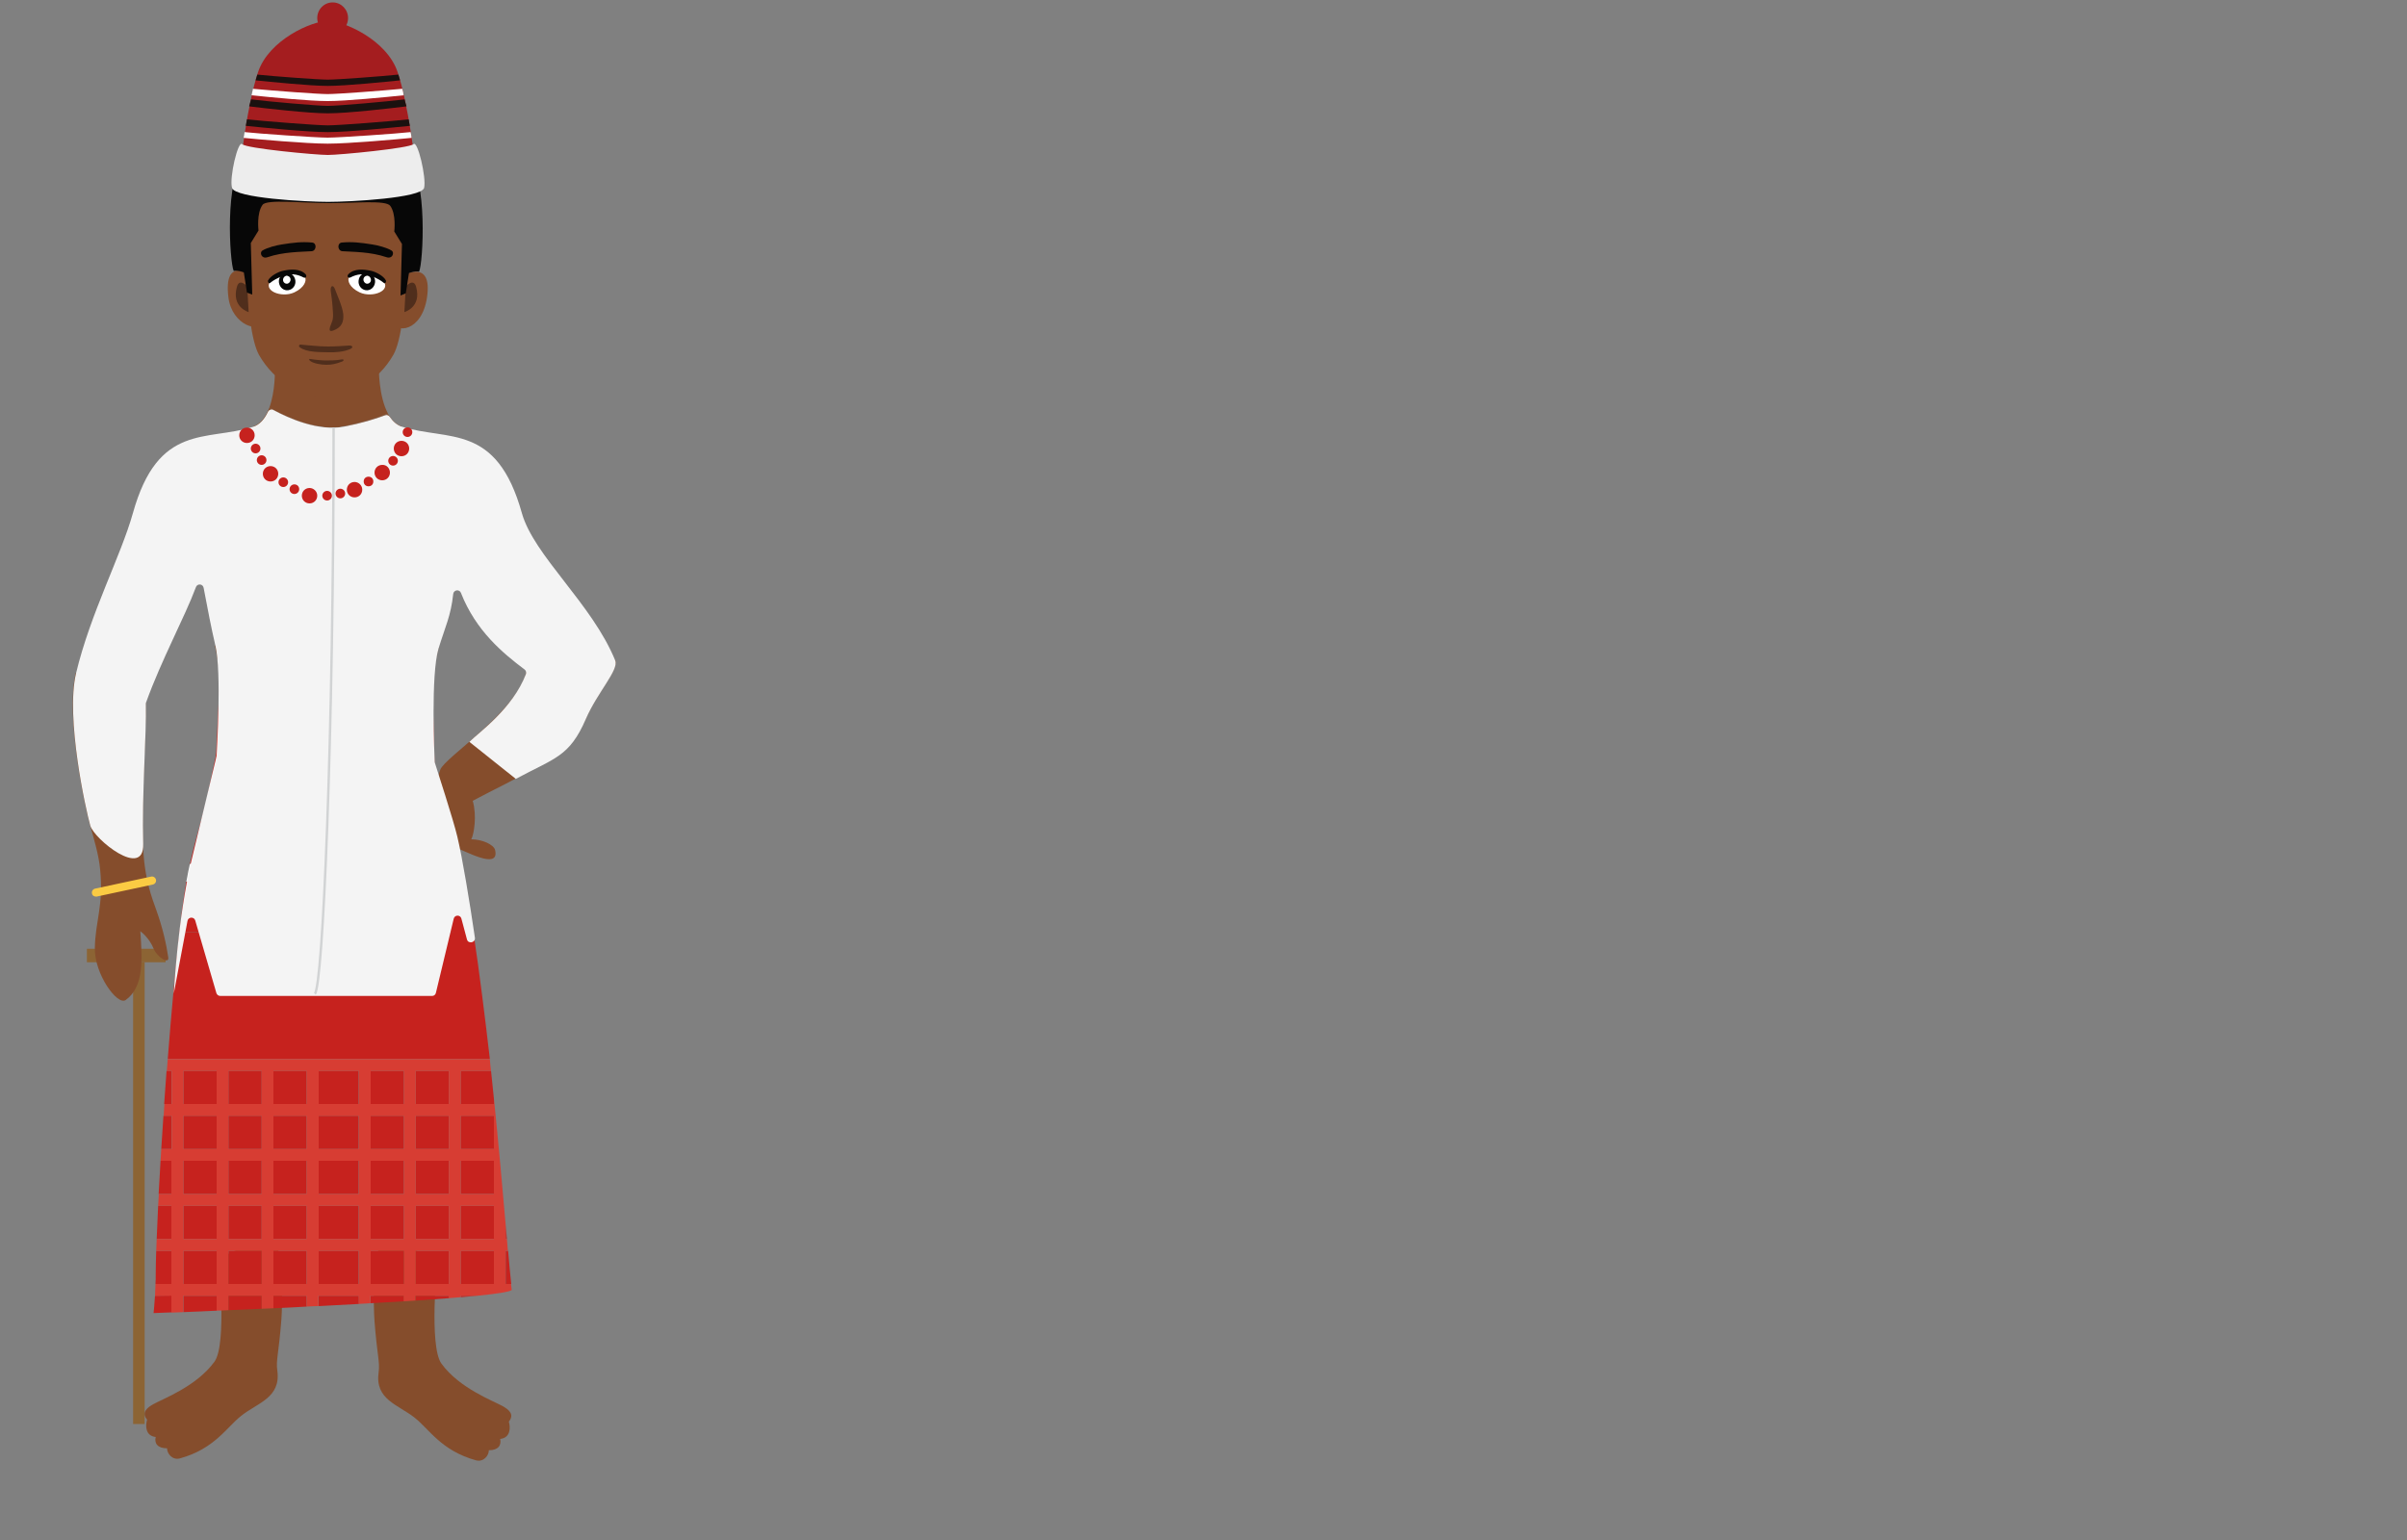 <?xml version="1.0" encoding="utf-8"?>
<!-- Generator: Adobe Illustrator 23.0.0, SVG Export Plug-In . SVG Version: 6.00 Build 0)  -->
<svg version="1.1" id="Layer_1" xmlns="http://www.w3.org/2000/svg" xmlns:xlink="http://www.w3.org/1999/xlink" x="0px" y="0px"
	 viewBox="0 0 1000 640" style="enable-background:new 0 0 1000 640;" xml:space="preserve">
<rect x="0" y="0" width="1000" height="640" fill="#808080" stroke="none"/>
<style type="text/css">
	.st0{fill:#854D2C;}
	.st1{fill:#8C6434;}
	.st2{fill:#502E1C;}
	.st3{fill:#070707;}
	.st4{fill:#FFFFFF;}
	.st5{fill:#A41D1F;}
	.st6{fill:#EDEDED;}
	.st7{fill:#1A110F;}
	.st8{fill:#C6221E;}
	.st9{fill:#D73D33;}
	.st10{fill:#FBCB43;}
	.st11{fill:#F4F4F4;}
	.st12{fill:none;stroke:#D1D3D4;stroke-miterlimit:10;}
</style>
<g id="man2">
	<g>
		<g>
			<g>
				<path class="st0" d="M142.9,177.1c8-1.6,14.3-3.6,18.3-5.2c-3.9-7.2-3.8-18.8-3.8-18.8l-20.1,3l-23.1-2.1c0,0,0.2,8.6-2.3,15.4
					C117.2,172.4,131.1,179.4,142.9,177.1z"/>
				<rect x="55.3" y="399.8" class="st1" width="4.8" height="192"/>
				<rect x="36.1" y="394.3" class="st1" width="32.7" height="5.6"/>
				<path class="st0" d="M166.9,177.2c-2.5-0.8-4.3-2.8-5.7-5.2c-4.1,1.6-10.3,3.6-18.3,5.2c-11.8,2.3-25.7-4.7-31-7.8
					c-1.4,3.6-3.5,6.8-6.9,7.9"/>
				<path class="st0" d="M218.8,278.8c-3.5,16.6-34.1,35.9-35.9,41.1c-1.4,4.2-6.4,20-0.5,20.4c0,4.7,5.1,11.3,6.1,11.6
					c3.8,1.2,19.2,10.1,17.2,1.4c-0.5-2.3-5.4-4.5-9.9-4.5c1.1-2.1,2.4-9.7,0.6-16c16.3-8.8,40.1-18.4,47-34.2
					c4.8-11.1,13.8-20.4,12.2-24.3"/>
				<path class="st0" d="M89.3,268.3c2.7,11.6,4.4,42.9,4.4,42.9h32.4v1.7h50.8c0,0,1.8-32.2,5.3-43.6"/>
				<path class="st0" d="M31.5,279.6c-4.4,18.4,4,56.6,5.9,63.3c1.6,5.6,3.7,12.7,4.2,18.4c1.5,15-2,21.4-2.2,32.7
					c-0.2,10.9,9.4,24,12.8,21.6c7.7-5.5,6.9-16.9,6.1-28.6c1.1,0.8,3.9,3.3,5.5,7.2c1.6,3.8,6.6,6.7,6.1,3.6
					c-0.8-5.3-2.2-11.9-5-19.7c-1.5-4.3-5.1-12.8-5.5-27.7c-0.6-20.8,1.4-46,1.1-58.5"/>
			</g>
			<g>
				<g>
					<g>
						<g>
							<g>
								<path class="st0" d="M169.3,86.6c-8.9-17-27.1-12.1-33.8-9.5c-6.7-2.5-24.9-7.5-33.8,9.5c0,0-0.2,13,0.5,27.2
									c0.7,13.4,2.2,27.9,5.4,33.7c6.4,11.2,17.3,17,27,17.6v0.1c0.3,0,0.6-0.1,0.9-0.1c0.3,0,0.6,0.1,0.9,0.1v-0.1
									c9.7-0.6,20.6-6.5,27-17.6C170.2,135.6,169.3,86.6,169.3,86.6z"/>
							</g>
							<g>
								<path class="st0" d="M104.7,114.4c0,0-12-8.4-9.8,9.2c1.4,11.5,13.3,15.6,15,9.2L104.7,114.4z"/>
							</g>
							<g>
								<path class="st0" d="M167.6,114.4c0,0,12.2-6.9,9.8,9.2c-2.1,14.3-13.3,15.6-15,9.2L167.6,114.4z"/>
							</g>
							<g>
								<path class="st2" d="M102.7,119l0.6,10.7c0,0-7.2-2-4.9-10.4C99.4,115.3,102.7,119,102.7,119z"/>
							</g>
							<g>
								<path class="st2" d="M168.6,119l-0.6,10.7c0,0,7.2-2,4.9-10.4C171.9,115.3,168.6,119,168.6,119z"/>
							</g>
							<g>
								<path class="st3" d="M169.4,66c-8.9-7.7-18.3-8.8-32.7-9.1c-8.6-0.2-24.1-0.3-35.1,9.2c-8.4,7.3-6.2,43-4.5,46.5
									c1.7-0.4,4.2,0.6,4.2,0.6l1.3,8.4l1.6,0.6l0.6,0.2l-0.6-21.4l3.2-5.2c0,0-0.9-7.2,1.7-10.7c1.8-2.4,16.8-0.7,27.8-0.7
									c10.8,0,23.3-1.3,25.2,1.1c2.6,3.5,1.7,10.7,1.7,10.7l3.2,5.2l-0.6,21.4l2.2-0.9l1.3-8.4c0,0,2.5-1,4.2-0.6
									C175.8,109.6,177.8,73.3,169.4,66z"/>
							</g>
						</g>
						<g>
							<g>
								<path class="st4" d="M112.7,116.4c0,0,2.6-2.6,7.4-3.1c3.2-0.4,5.8,0.4,6.6,1.8c0.8,1.5-0.2,4.4-4.4,6.4
									C116.9,124,108.7,120.7,112.7,116.4z"/>
							</g>
							<g>
								<path class="st3" d="M126.9,113.9c-2.4-2.4-6.3-2-9.2-1.4c-2,0.4-5.3,2.1-6.3,4c-0.3,0.5,0.3,1.6,0.8,1.1
									c1.4-1.2,3.1-2,4.7-2.7c3.6-1.5,6.5-1,9.2,0.4C127,115.8,127.7,114.8,126.9,113.9z"/>
							</g>
							<g>
								<path class="st3" d="M122.7,116.5c0.3,2-1,3.8-2.9,4.1c-1.9,0.3-3.6-1.1-3.9-3.1s1-3.8,2.9-4.1
									C120.7,113.1,122.4,114.5,122.7,116.5z"/>
							</g>
							<g>
								<path class="st4" d="M120.7,116c0.1,0.9-0.5,1.7-1.3,1.9c-0.9,0.1-1.7-0.5-1.8-1.4c-0.1-0.9,0.5-1.7,1.3-1.9
									C119.7,114.5,120.6,115.1,120.7,116z"/>
							</g>
							<g>
								<path class="st3" d="M129.7,100.8c-4.2-0.4-7.7,0-12.7,0.8c-2.1,0.3-6.1,1.3-8.1,2.6c-1.1,0.8-0.3,3.5,2.2,2.7
									c6.7-2.3,14-2.2,18.4-2.5C131.5,104.2,131.7,101,129.7,100.8z"/>
							</g>
						</g>
						<g>
							<g>
								<path class="st4" d="M159,116.4c0,0-2.6-2.6-7.4-3.1c-3.2-0.4-5.8,0.4-6.6,1.8c-0.8,1.5,0.2,4.4,4.4,6.4
									C154.8,124,163,120.7,159,116.4z"/>
							</g>
							<g>
								<path class="st3" d="M144.8,113.9c2.4-2.4,6.3-2,9.2-1.4c2,0.4,5.3,2.1,6.3,4c0.3,0.5-0.3,1.6-0.8,1.1
									c-1.4-1.2-3.1-2-4.7-2.7c-3.6-1.5-6.5-1-9.2,0.4C144.7,115.8,143.9,114.8,144.8,113.9z"/>
							</g>
							<g>
								<path class="st3" d="M149,116.5c-0.3,2,1,3.8,2.9,4.1c1.9,0.3,3.6-1.1,3.9-3.1c0.3-2-1-3.8-2.9-4.1
									C151,113.1,149.2,114.5,149,116.5z"/>
							</g>
							<g>
								<path class="st4" d="M151,116c-0.1,0.9,0.5,1.7,1.3,1.9c0.9,0.1,1.7-0.5,1.8-1.4s-0.5-1.7-1.3-1.9
									C151.9,114.5,151.1,115.1,151,116z"/>
							</g>
							<g>
								<path class="st3" d="M142,100.8c4.2-0.4,7.7,0,12.7,0.8c2.1,0.3,6.1,1.3,8.1,2.6c1.1,0.8,0.3,3.5-2.2,2.7
									c-6.7-2.3-14-2.2-18.4-2.5C140.2,104.2,140,101,142,100.8z"/>
							</g>
						</g>
						<g>
							<path class="st2" d="M142.6,130.5c-0.3-3.2-2.9-8.7-3.3-10c-0.9-2.6-2.1-1.7-1.9,0.3c0.2,1.3,0.7,5,0.9,8.5
								c0.3,4-0.4,4.2-1.2,6.6c-0.4,1.5-0.1,2,1.5,1.4C142,136,142.9,133.7,142.6,130.5z"/>
						</g>
						<g>
							<path class="st2" d="M144.9,143.6c-2.8,0.2-5.8,0.4-8.6,0.4c-3.9,0-7.7-0.5-11.5-0.8c-0.6,0-0.8,0.8-0.3,1.1
								c2.9,2.2,8.4,2,11.9,2.1c3,0.1,6.4-0.2,9-1.3C147,144.4,146.5,143.5,144.9,143.6z"/>
						</g>
						<g>
							<path class="st2" d="M141.7,149.4c-1.9,0.4-4.8,0.4-6.3,0.4c-1.6,0-4.7-0.3-6.4-0.6c-0.7-0.2-0.8,0.3,0,0.9
								c1.4,1,4.6,1.5,6.6,1.5c2.3,0,4-0.4,6.1-1.2C142.9,150.1,143.3,149.1,141.7,149.4z"/>
						</g>
					</g>
				</g>
				<g id="XMLID_1_">
					<ellipse id="XMLID_5_" class="st5" cx="138.2" cy="7.5" rx="6.4" ry="6.5"/>
					<path id="XMLID_9_" class="st5" d="M165.2,30c-4.5-13.5-22.4-21.3-29-21.3s-24.5,7.8-29,21.3s-7.3,37.5-7.3,40.7
						s30.9,3.2,36.4,3.2s36.4,0,36.4-3.2C172.5,67.5,169.7,43.5,165.2,30z"/>
					<path id="XMLID_14_" class="st6" d="M171.8,59.9c-1.7,1.7-30.7,4.5-35.6,4.5s-33.9-2.7-35.6-4.5c-1.7-1.7-5.4,14-4.2,18.2
						c1.2,4.2,30.6,5.8,39.9,5.8s38.7-1.6,39.9-5.8C177.2,73.8,173.5,58.2,171.8,59.9z"/>
					<path id="XMLID_3_" class="st7" d="M165.5,31c-6.6,0.7-25.4,2.1-29.3,2.1c-4,0-22.7-1.4-29.3-2.1c-0.2,0.8-0.5,1.5-0.7,2.4
						c6,0.6,22.6,2.3,30,2.3s24.1-1.7,30-2.3C166,32.5,165.7,31.7,165.5,31z"/>
					<path id="XMLID_7_" class="st7" d="M168.1,41.3c-7.2,0.9-27.6,2.7-31.9,2.7s-24.7-1.8-31.9-2.7c-0.3,0.9-0.5,1.9-0.8,2.9
						c6.5,0.8,24.6,2.9,32.7,2.9s26.2-2.1,32.7-2.9C168.6,43.3,168.3,42.3,168.1,41.3z"/>
					<path id="XMLID_2_" class="st4" d="M170.6,54.9h-0.1c-5,0.6-29.5,2.3-34.4,2.3c-4.8,0-29.3-1.7-34.4-2.3h-0.1
						c-0.1,0.8-0.2,1.6-0.4,2.4c5,0.5,25.9,2.4,34.9,2.4s29.8-1.9,34.9-2.4C170.9,56.6,170.8,55.8,170.6,54.9z"/>
					<path id="XMLID_6_" class="st4" d="M167.1,36.9c-8.5,0.8-26.9,2.2-31,2.2s-22.5-1.4-31-2.2c-0.2,0.9-0.4,1.8-0.6,2.7
						c7.8,0.8,24,2.4,31.6,2.4s23.8-1.6,31.6-2.4C167.6,38.6,167.4,37.8,167.1,36.9z"/>
					<path id="XMLID_4_" class="st7" d="M169.8,49.6c-6.3,0.7-29,2.5-33.6,2.5c-4.6,0-27.3-1.8-33.6-2.5c-0.2,0.9-0.3,1.8-0.5,2.7
						c6.1,0.6,25.5,2.6,34.1,2.6s27.9-2,34.1-2.6C170.1,51.4,169.9,50.5,169.8,49.6z"/>
				</g>
			</g>
			<path class="st0" d="M90.8,523.3c0,0,3.6,35.3-1.7,42.6c-7.5,10.3-21.4,15.4-25.5,17.7c-2.6,1.5-4.9,3.4-2.5,6.4
				c-0.7,2.4-0.8,6.7,3.6,7.2c-0.7,2.6,0.8,4.7,4.7,4.7c0,2.2,2.2,5,5.3,4.2c14.5-4,19.5-13,25.5-17.7c6.9-5.5,16.6-7.5,15-18.9
				c-0.6-4.2,0.6-6.9,1.7-21.1c0.5-6.4,0.8-28.6-2.4-30.5C107,513.3,90.8,523.3,90.8,523.3z"/>
			<path class="st0" d="M181.7,524.1c0,0-3.6,35.3,1.7,42.6c7.5,10.3,21.4,15.4,25.5,17.7c2.6,1.5,4.9,3.4,2.5,6.4
				c0.7,2.4,0.8,6.7-3.6,7.2c0.6,2.6-0.8,4.7-4.7,4.7c0,2.2-2.2,5-5.3,4.2c-14.5-4-19.5-13-25.5-17.7c-6.9-5.5-16.6-7.5-15-18.9
				c0.6-4.2-0.6-6.9-1.7-21.1c-0.5-6.4-0.8-28.6,2.4-30.5C165.5,514.1,181.7,524.1,181.7,524.1z"/>
			<g>
				<g>
					<path class="st8" d="M191.4,538.5v0.6c2.5-0.2,4.7-0.4,6.9-0.6H191.4z"/>
				</g>
				<g>
					<path class="st8" d="M210.1,533.6h2.3c-0.4-3.9-0.9-8.5-1.3-13.8h-1V533.6z"/>
				</g>
				<g>
					<path class="st8" d="M186.5,538.5h-13.8v2c4.9-0.3,9.5-0.7,13.8-1V538.5z"/>
				</g>
				<g>
					<rect x="76.2" y="463.7" class="st8" width="13.8" height="13.8"/>
				</g>
				<g>
					<rect x="76.2" y="482.4" class="st8" width="13.8" height="13.8"/>
				</g>
				<g>
					<rect x="76.2" y="501.1" class="st8" width="13.8" height="13.8"/>
				</g>
				<g>
					<path class="st8" d="M210.6,514.9c-0.2-1.8-0.3-3.7-0.5-5.7v5.7H210.6z"/>
				</g>
				<g>
					<path class="st8" d="M167.8,538.5H154v3.1c4.7-0.3,9.3-0.5,13.8-0.8V538.5z"/>
				</g>
				<g>
					<path class="st8" d="M191.4,458.8h13.8v-2.2c-0.4-3.8-0.8-7.7-1.2-11.6h-12.6V458.8z"/>
				</g>
				<g>
					<path class="st8" d="M71.2,445h-2c-0.3,4.6-0.7,9.2-1,13.8h3V445z"/>
				</g>
				<g>
					<rect x="76.2" y="445" class="st8" width="13.8" height="13.8"/>
				</g>
				<g>
					<path class="st8" d="M193.2,366.6l-115.8-0.2c-0.6,3.6-1.3,8.2-2,13.6l120,0.1C194.8,375.5,194,371,193.2,366.6z"/>
				</g>
				<g>
					<path class="st8" d="M188.2,342c-2.3-10.1-8.6-20.2-8.9-34.9c0-2.4-22,2.2-32.7,4.6c-2.1-0.1-4.1-0.2-5.8-0.2
						c-3.7-0.1-6.1-0.2-6.1-0.2l-44.1-1.1c0,0-0.9,3.3-4.4,20.5c-1.5,7.4-4.5,15.8-7.3,28.4h112.9
						C190.7,353.1,189.5,347.4,188.2,342z"/>
				</g>
				<g>
					<path class="st8" d="M196.7,387.6l-122.1-0.2c-1.7,14.6-3.4,33.3-4.9,52.6h133.8C201.5,422.8,199.3,404.9,196.7,387.6z"/>
				</g>
				<g>
					<path class="st8" d="M71.2,482.4h-4.5c-0.3,4.7-0.5,9.4-0.8,13.8h5.3V482.4z"/>
				</g>
				<g>
					<path class="st8" d="M71.2,463.7h-3.3c-0.3,4.7-0.6,9.3-0.9,13.8h4.2C71.2,477.5,71.2,463.7,71.2,463.7z"/>
				</g>
				<g>
					<path class="st8" d="M127.4,538.5h-13.8v5.2c4.5-0.2,9.1-0.4,13.8-0.7V538.5z"/>
				</g>
				<g>
					<path class="st8" d="M149.1,538.5h-16.7v4.3c5.6-0.3,11.2-0.6,16.7-0.9V538.5z"/>
				</g>
				<g>
					<path class="st8" d="M108.7,538.5H94.9v6c4.3-0.2,9-0.4,13.8-0.6C108.7,543.9,108.7,538.5,108.7,538.5z"/>
				</g>
				<g>
					<path class="st8" d="M71.2,501.1h-5.5c-0.2,4.9-0.4,9.5-0.6,13.8h6.1V501.1z"/>
				</g>
				<g>
					<path class="st8" d="M71.2,519.8h-6.3c-0.1,3.4-0.2,6.5-0.2,9.3c0,1.6,0,3.1-0.1,4.5h6.6V519.8z"/>
				</g>
				<g>
					<path class="st8" d="M64.4,538.5c-0.3,4.7-0.6,7.2-0.6,7.2s2.7-0.1,7.4-0.3v-7L64.4,538.5L64.4,538.5z"/>
				</g>
				<g>
					<path class="st8" d="M90,538.5H76.2v6.8c3.9-0.2,8.6-0.3,13.8-0.6V538.5z"/>
				</g>
				<g>
					<rect x="76.2" y="519.8" class="st8" width="13.8" height="13.8"/>
				</g>
				<g>
					<rect x="154" y="445" class="st8" width="13.8" height="13.8"/>
				</g>
				<g>
					<rect x="154" y="463.7" class="st8" width="13.8" height="13.8"/>
				</g>
				<g>
					<rect x="172.7" y="519.8" class="st8" width="13.8" height="13.8"/>
				</g>
				<g>
					<rect x="154" y="482.4" class="st8" width="13.8" height="13.8"/>
				</g>
				<g>
					<rect x="154" y="519.8" class="st8" width="13.8" height="13.8"/>
				</g>
				<g>
					<rect x="172.7" y="501.1" class="st8" width="13.8" height="13.8"/>
				</g>
				<g>
					<rect x="154" y="501.1" class="st8" width="13.8" height="13.8"/>
				</g>
				<g>
					<rect x="172.7" y="463.7" class="st8" width="13.8" height="13.8"/>
				</g>
				<g>
					<rect x="191.4" y="501.1" class="st8" width="13.8" height="13.8"/>
				</g>
				<g>
					<rect x="191.4" y="519.8" class="st8" width="13.8" height="13.8"/>
				</g>
				<g>
					<rect x="191.4" y="482.4" class="st8" width="13.8" height="13.8"/>
				</g>
				<g>
					<rect x="172.7" y="482.4" class="st8" width="13.8" height="13.8"/>
				</g>
				<g>
					<rect x="191.4" y="463.7" class="st8" width="13.8" height="13.8"/>
				</g>
				<g>
					<rect x="132.3" y="445" class="st8" width="16.7" height="13.8"/>
				</g>
				<g>
					<rect x="172.7" y="445" class="st8" width="13.8" height="13.8"/>
				</g>
				<g>
					<rect x="113.6" y="519.8" class="st8" width="13.8" height="13.8"/>
				</g>
				<g>
					<rect x="94.9" y="519.8" class="st8" width="13.8" height="13.8"/>
				</g>
				<g>
					<rect x="113.6" y="501.1" class="st8" width="13.8" height="13.8"/>
				</g>
				<g>
					<rect x="94.9" y="445" class="st8" width="13.8" height="13.8"/>
				</g>
				<g>
					<rect x="132.3" y="463.7" class="st8" width="16.7" height="13.8"/>
				</g>
				<g>
					<rect x="94.9" y="482.4" class="st8" width="13.8" height="13.8"/>
				</g>
				<g>
					<rect x="94.9" y="463.7" class="st8" width="13.8" height="13.8"/>
				</g>
				<g>
					<rect x="94.9" y="501.1" class="st8" width="13.8" height="13.8"/>
				</g>
				<g>
					<rect x="113.6" y="482.4" class="st8" width="13.8" height="13.8"/>
				</g>
				<g>
					<rect x="132.3" y="501.1" class="st8" width="16.7" height="13.8"/>
				</g>
				<g>
					<rect x="132.3" y="482.4" class="st8" width="16.7" height="13.8"/>
				</g>
				<g>
					<rect x="132.3" y="519.8" class="st8" width="16.7" height="13.8"/>
				</g>
				<g>
					<rect x="113.6" y="445" class="st8" width="13.8" height="13.8"/>
				</g>
				<g>
					<rect x="113.6" y="463.7" class="st8" width="13.8" height="13.8"/>
				</g>
				<g>
					<path class="st8" d="M195.5,380.1l-120-0.1c-0.3,2.3-0.6,4.8-0.9,7.4l122.1,0.2C196.3,385.1,195.9,382.6,195.5,380.1z"/>
				</g>
				<g>
					<path class="st4" d="M191.8,359H78.9c-0.5,2.1-0.9,4.2-1.3,6.5c-0.1,0.3-0.1,0.6-0.2,0.9l115.8,0.2
						C192.8,364,192.3,361.5,191.8,359z"/>
				</g>
				<g>
					<path class="st9" d="M205.2,458.8h-13.8V445H204c-0.2-1.6-0.4-3.3-0.5-4.9H69.7c-0.1,1.6-0.3,3.3-0.4,4.9h2v13.8h-3
						c-0.1,1.6-0.2,3.3-0.3,4.9h3.3v13.8H67c-0.1,1.7-0.2,3.3-0.3,4.9h4.5v13.8H66c-0.1,1.7-0.2,3.3-0.3,4.9h5.5v13.8h-6.1
						c-0.1,1.7-0.1,3.3-0.2,4.9h6.3v13.8h-6.6c-0.1,1.8-0.1,3.5-0.2,4.9h6.8v7c1.5-0.1,3.1-0.1,4.9-0.2v-6.8H90v6.2
						c1.6-0.1,3.2-0.1,4.9-0.2v-6h13.8v5.4c1.6-0.1,3.3-0.1,4.9-0.2v-5.2h13.8v4.5c1.6-0.1,3.3-0.2,4.9-0.2v-4.3H149v3.4
						c1.7-0.1,3.3-0.2,4.9-0.3v-3.1h13.8v2.3c1.7-0.1,3.3-0.2,4.9-0.3v-2h13.8v1c1.7-0.1,3.3-0.3,4.9-0.4v-0.6h6.9
						c8.1-0.8,13.4-1.6,14.4-2.4c-0.1-0.8-0.2-1.7-0.3-2.5H210v-13.8h1c-0.1-1.6-0.3-3.2-0.4-4.9h-0.5v-5.7
						c-1.3-14.9-2.9-33.1-4.9-52.7L205.2,458.8L205.2,458.8z M90,533.6H76.2v-13.8H90V533.6z M90,514.9H76.2v-13.8H90V514.9z
						 M90,496.2H76.2v-13.8H90V496.2z M90,477.5H76.2v-13.8H90V477.5z M90,458.8H76.2V445H90V458.8z M108.7,533.6H94.9v-13.8h13.8
						C108.7,519.8,108.7,533.6,108.7,533.6z M108.7,514.9H94.9v-13.8h13.8C108.7,501.1,108.7,514.9,108.7,514.9z M108.7,496.2H94.9
						v-13.8h13.8C108.7,482.4,108.7,496.2,108.7,496.2z M108.7,477.5H94.9v-13.8h13.8C108.7,463.7,108.7,477.5,108.7,477.5z
						 M108.7,458.8H94.9V445h13.8C108.7,445,108.7,458.8,108.7,458.8z M127.4,533.6h-13.8v-13.8h13.8V533.6z M127.4,514.9h-13.8
						v-13.8h13.8V514.9z M127.4,496.2h-13.8v-13.8h13.8V496.2z M127.4,477.5h-13.8v-13.8h13.8V477.5z M127.4,458.8h-13.8V445h13.8
						V458.8z M149.1,533.6h-16.7v-13.8h16.7V533.6z M149.1,514.9h-16.7v-13.8h16.7V514.9z M149.1,496.2h-16.7v-13.8h16.7V496.2z
						 M149.1,477.5h-16.7v-13.8h16.7V477.5z M149.1,458.8h-16.7V445h16.7V458.8z M167.8,533.6H154v-13.8h13.8V533.6z M167.8,514.9
						H154v-13.8h13.8V514.9z M167.8,496.2H154v-13.8h13.8V496.2z M167.8,477.5H154v-13.8h13.8V477.5z M167.8,458.8H154V445h13.8
						V458.8z M186.5,533.6h-13.8v-13.8h13.8V533.6z M186.5,514.9h-13.8v-13.8h13.8V514.9z M186.5,496.2h-13.8v-13.8h13.8V496.2z
						 M186.5,477.5h-13.8v-13.8h13.8V477.5z M186.5,458.8h-13.8V445h13.8V458.8z M205.2,533.6h-13.8v-13.8h13.8V533.6z M205.2,514.9
						h-13.8v-13.8h13.8V514.9z M205.2,496.2h-13.8v-13.8h13.8V496.2z M205.2,477.5h-13.8v-13.8h13.8V477.5z"/>
				</g>
			</g>
			<g>
				<polygon class="st9" points="180.5,316.7 179.6,282.4 91.3,282.4 89.6,316.7 				"/>
			</g>
			<g>
				<g>
					<path class="st10" d="M39.8,372.6c-0.8,0-1.5-0.5-1.6-1.3c-0.2-0.9,0.4-1.8,1.3-2l23.3-5c0.9-0.2,1.8,0.4,2,1.3
						c0.2,0.9-0.4,1.8-1.3,2l-23.3,5C40,372.6,39.9,372.6,39.8,372.6z"/>
				</g>
			</g>
		</g>
		<path class="st11" d="M214.3,323.7c16.3-8.8,22.2-9.1,29.1-24.9c4.8-11.1,13.8-20.4,12.2-24.3c-9.6-23.6-33.8-43.5-38.8-61.3
			c-10.5-37.6-30.6-29.8-49.9-35.9c-2.1-0.7-3.7-2.2-5-4.1c-0.4-0.6-1.2-0.9-1.9-0.6c-4,1.5-9.8,3.3-17,4.7
			c-10.8,2.1-23.3-3.6-29.4-6.9c-0.8-0.5-1.9-0.1-2.3,0.8c-1.4,2.9-3.3,5.3-6.2,6.2c-19.3,6.1-39.4-1.8-49.9,35.9
			c-5,17.8-17.7,41.7-23.6,66.5c-4.4,18.4,4,56.6,5.9,63.3c1.6,5.6,22.4,22.5,22,7.6c-0.6-20.6,1.4-45.6,1.1-58.2
			c0-0.2,0-0.4,0.1-0.6c6.4-17.8,16-35.3,20.7-47.9c0.6-1.6,2.9-1.4,3.2,0.3c1.8,9.5,3.1,16.3,4.9,24.1c2.6,11.2,0.6,43.3,0.5,45.5
			c0,0.1,0,0.1,0,0.2c-0.5,2.1-8,33.2-10.5,43.7c-5.7,24-7.3,55.1-7.3,55.1l5.7-30.2c0.3-1.7,2.7-1.8,3.2-0.2l8.8,30.2
			c0.2,0.7,0.9,1.2,1.6,1.2h88c0.8,0,1.4-0.5,1.6-1.3l7.4-30.8c0.4-1.7,2.8-1.7,3.2,0l2.3,8.6c0.5,2,3.6,1.4,3.3-0.7
			c-2.2-15.1-5.2-33.2-7.3-42c-1.7-7.2-8.6-28.3-9.3-30.6c0-0.1-0.1-0.3-0.1-0.4c-0.1-3-1.7-36.3,1.6-47.2
			c2.7-8.9,5.1-13.4,6.1-22.7c0.2-1.7,2.6-2,3.2-0.4c6.2,15.8,17.5,25.1,26.4,31.8c0.6,0.4,0.8,1.2,0.6,1.9
			c-5.4,14.3-19.7,24.4-23.5,28.2"/>
		<g>
			<g>
				<path class="st8" d="M162,196.4c0,1.8-1.4,3.2-3.2,3.2s-3.2-1.4-3.2-3.2s1.4-3.2,3.2-3.2C160.6,193.1,162,194.6,162,196.4z"/>
			</g>
			<g>
				<path class="st8" d="M170,186.4c0,1.8-1.4,3.2-3.2,3.2s-3.2-1.4-3.2-3.2s1.4-3.2,3.2-3.2S170,184.6,170,186.4z"/>
			</g>
			<g>
				<path class="st8" d="M115.6,196.9c0,1.8-1.4,3.2-3.2,3.2c-1.8,0-3.2-1.4-3.2-3.2s1.4-3.2,3.2-3.2S115.6,195.1,115.6,196.9z"/>
			</g>
			<g>
				<path class="st8" d="M105.8,180.9c0,1.8-1.4,3.2-3.2,3.2c-1.8,0-3.2-1.4-3.2-3.2s1.4-3.2,3.2-3.2S105.8,179.1,105.8,180.9z"/>
			</g>
			<g>
				<path class="st8" d="M137.9,206c0,1.1-0.9,2-2,2s-2-0.9-2-2s0.9-2,2-2S137.9,204.9,137.9,206z"/>
			</g>
			<g>
				<path class="st8" d="M119.7,200.4c0,1.1-0.9,2-2,2s-2-0.9-2-2s0.9-2,2-2C118.8,198.4,119.7,199.3,119.7,200.4z"/>
			</g>
			<g>
				<path class="st8" d="M110.7,191.2c0,1.1-0.9,2-2,2s-2-0.9-2-2s0.9-2,2-2S110.7,190.1,110.7,191.2z"/>
			</g>
			<g>
				<path class="st4" d="M102.1,176.8"/>
			</g>
			<g>
				<path class="st8" d="M124.3,203.3c0,1.1-0.9,2-2,2s-2-0.9-2-2s0.9-2,2-2C123.5,201.3,124.3,202.2,124.3,203.3z"/>
			</g>
			<g>
				<ellipse class="st8" cx="153.1" cy="200.1" rx="2" ry="2"/>
			</g>
			<g>
				<path class="st8" d="M165.3,191.5c0,1.1-0.9,2-2,2s-2-0.9-2-2s0.9-2,2-2C164.4,189.5,165.3,190.4,165.3,191.5z"/>
			</g>
			<g>
				<path class="st8" d="M171.3,179.6c0,1.1-0.9,2-2,2s-2-0.9-2-2s0.9-2,2-2C170.4,177.6,171.3,178.5,171.3,179.6z"/>
			</g>
			<g>
				<path class="st8" d="M143.4,205.1c0,1.1-0.9,2-2,2s-2-0.9-2-2s0.9-2,2-2S143.4,204,143.4,205.1z"/>
			</g>
			<g>
				<path class="st8" d="M108.2,186.4c0,1.1-0.9,2-2,2s-2-0.9-2-2s0.9-2,2-2S108.2,185.3,108.2,186.4z"/>
			</g>
			<g>
				<path class="st8" d="M131.8,206c0,1.8-1.4,3.2-3.2,3.2s-3.2-1.4-3.2-3.2s1.4-3.2,3.2-3.2C130.3,202.8,131.8,204.2,131.8,206z"/>
			</g>
			<g>
				<path class="st8" d="M150.5,203.5c0,1.8-1.4,3.2-3.2,3.2s-3.2-1.4-3.2-3.2s1.4-3.2,3.2-3.2C149,200.3,150.5,201.7,150.5,203.5z"
					/>
			</g>
		</g>
		<path class="st12" d="M138.6,177.6c0,130.5-4.5,232.3-7.8,235.4"/>
	</g>
</g>
</svg>
